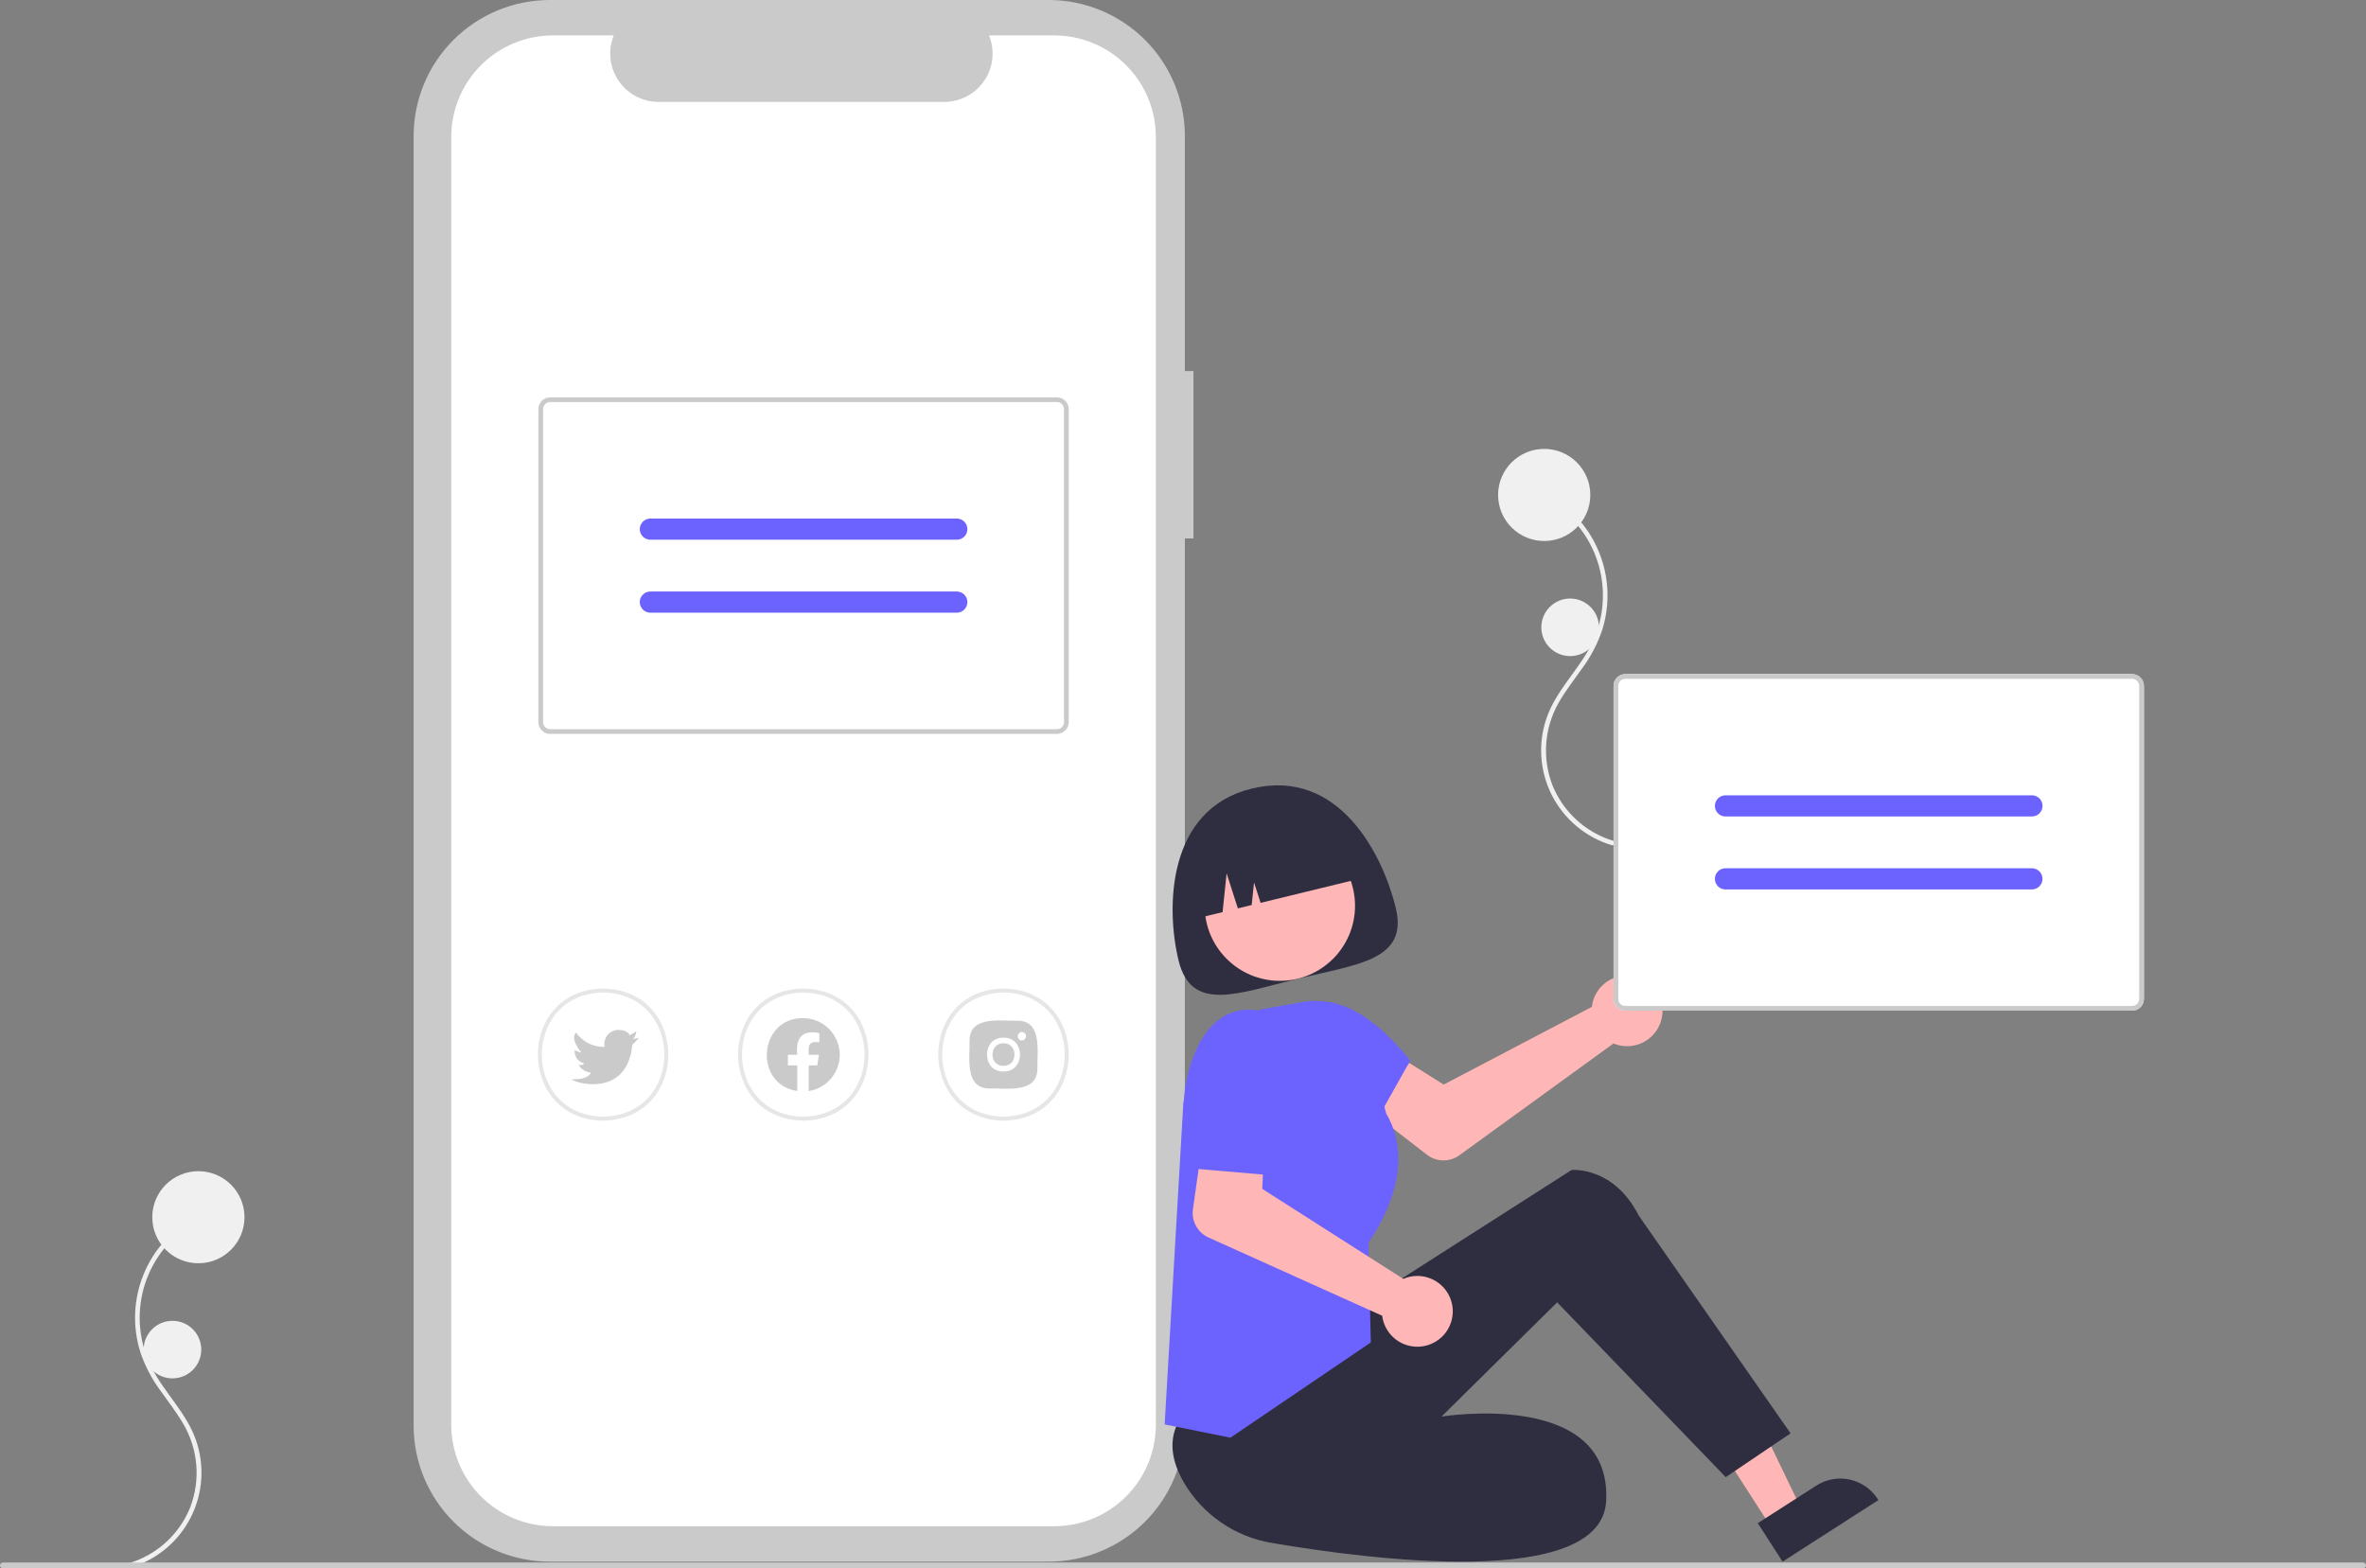 <svg width="267" height="177" viewBox="0 0 267 177" fill="none" xmlns="http://www.w3.org/2000/svg">
<rect x="0" y="0" width="267" height="177" fill="#808080" stroke="none"/>
<g clip-path="url(#clip0_236_1652)">
<path d="M14.754 176.908C16.208 176.475 17.558 175.75 18.722 174.779C19.886 173.808 20.84 172.61 21.526 171.259C22.212 169.908 22.616 168.432 22.712 166.92C22.809 165.408 22.596 163.892 22.088 162.465C21.015 159.441 18.583 157.212 17.134 154.394C15.714 151.63 15.382 148.435 16.204 145.438C17.026 142.442 18.942 139.861 21.575 138.205C21.877 138.014 22.187 137.836 22.505 137.672C22.806 137.516 22.54 137.062 22.24 137.218C19.524 138.627 17.393 140.948 16.225 143.773C15.056 146.597 14.925 149.744 15.855 152.655C16.367 154.167 17.108 155.591 18.053 156.878C18.96 158.174 19.952 159.416 20.736 160.793C21.541 162.194 22.025 163.755 22.152 165.365C22.28 166.974 22.048 168.592 21.473 170.101C20.941 171.433 20.148 172.645 19.141 173.666C18.134 174.687 16.933 175.498 15.608 176.049C15.283 176.184 14.951 176.3 14.614 176.402C14.549 176.422 14.495 176.467 14.462 176.527C14.429 176.587 14.421 176.657 14.439 176.722C14.457 176.788 14.5 176.844 14.559 176.879C14.618 176.913 14.688 176.924 14.754 176.908Z" fill="#F0F0F0"/>
<path d="M22.387 142.574C25.261 142.574 27.591 140.248 27.591 137.378C27.591 134.508 25.261 132.182 22.387 132.182C19.514 132.182 17.184 134.508 17.184 137.378C17.184 140.248 19.514 142.574 22.387 142.574Z" fill="#F0F0F0"/>
<path d="M19.46 155.565C21.256 155.565 22.712 154.111 22.712 152.317C22.712 150.524 21.256 149.07 19.46 149.07C17.664 149.07 16.208 150.524 16.208 152.317C16.208 154.111 17.664 155.565 19.46 155.565Z" fill="#F0F0F0"/>
<path d="M181.895 95.391C180.441 94.957 179.092 94.233 177.927 93.262C176.763 92.29 175.809 91.093 175.123 89.742C174.437 88.391 174.033 86.914 173.937 85.403C173.84 83.891 174.053 82.375 174.561 80.948C175.634 77.924 178.066 75.695 179.515 72.877C180.935 70.113 181.267 66.917 180.445 63.921C179.623 60.924 177.707 58.344 175.074 56.688C174.772 56.497 174.462 56.319 174.144 56.155C173.843 55.998 174.109 55.545 174.409 55.701C177.125 57.109 179.256 59.431 180.424 62.255C181.592 65.08 181.724 68.226 180.794 71.138C180.282 72.65 179.54 74.073 178.596 75.361C177.689 76.656 176.697 77.898 175.913 79.276C175.108 80.676 174.624 82.238 174.497 83.847C174.369 85.457 174.601 87.075 175.176 88.584C175.708 89.915 176.5 91.127 177.508 92.149C178.515 93.17 179.716 93.98 181.041 94.532C181.366 94.667 181.698 94.783 182.035 94.885C182.1 94.905 182.154 94.95 182.187 95.01C182.22 95.069 182.228 95.139 182.21 95.205C182.192 95.271 182.149 95.327 182.09 95.362C182.031 95.396 181.961 95.407 181.895 95.391Z" fill="#F0F0F0"/>
<path d="M174.262 61.057C177.136 61.057 179.465 58.73 179.465 55.861C179.465 52.991 177.136 50.664 174.262 50.664C171.388 50.664 169.058 52.991 169.058 55.861C169.058 58.73 171.388 61.057 174.262 61.057Z" fill="#F0F0F0"/>
<path d="M177.189 74.048C178.985 74.048 180.441 72.594 180.441 70.8C180.441 69.006 178.985 67.552 177.189 67.552C175.393 67.552 173.937 69.006 173.937 70.8C173.937 72.594 175.393 74.048 177.189 74.048Z" fill="#F0F0F0"/>
<path d="M134.68 41.883H133.711V15.354C133.711 13.338 133.313 11.341 132.54 9.478C131.768 7.616 130.635 5.923 129.207 4.497C127.78 3.071 126.085 1.94 124.219 1.169C122.354 0.397 120.355 1.70601e-06 118.336 0H62.054C57.976 -7.75209e-06 54.065 1.618 51.182 4.497C48.298 7.377 46.678 11.282 46.678 15.354V160.894C46.678 162.911 47.076 164.907 47.849 166.77C48.621 168.633 49.754 170.326 51.182 171.752C52.609 173.177 54.304 174.308 56.17 175.08C58.035 175.852 60.035 176.249 62.054 176.249H118.335C122.413 176.249 126.324 174.631 129.207 171.752C132.091 168.872 133.711 164.967 133.711 160.894V60.767H134.68V41.883Z" fill="#CACACA"/>
<path d="M118.956 3.995H111.609C111.947 4.822 112.076 5.719 111.985 6.608C111.894 7.497 111.585 8.349 111.086 9.091C110.587 9.832 109.913 10.44 109.123 10.86C108.334 11.28 107.453 11.5 106.559 11.5H74.315C73.421 11.5 72.54 11.28 71.751 10.86C70.961 10.44 70.287 9.832 69.788 9.091C69.289 8.349 68.981 7.497 68.889 6.608C68.798 5.719 68.927 4.822 69.265 3.995H62.403C60.895 3.995 59.402 4.291 58.009 4.867C56.616 5.444 55.35 6.288 54.284 7.353C53.218 8.418 52.372 9.682 51.795 11.073C51.218 12.464 50.921 13.955 50.921 15.461V160.788C50.921 162.293 51.218 163.784 51.795 165.176C52.372 166.567 53.218 167.831 54.284 168.896C55.35 169.96 56.616 170.805 58.009 171.381C59.402 171.957 60.895 172.254 62.403 172.254H118.956C120.464 172.254 121.957 171.957 123.35 171.381C124.743 170.805 126.009 169.96 127.075 168.896C128.141 167.831 128.987 166.567 129.564 165.176C130.141 163.784 130.438 162.293 130.438 160.788V15.461C130.438 13.955 130.141 12.464 129.564 11.073C128.987 9.682 128.141 8.418 127.075 7.353C126.009 6.288 124.743 5.444 123.35 4.867C121.957 4.291 120.464 3.995 118.956 3.995Z" fill="white"/>
<path d="M113.242 126.48C103.428 126.304 103.429 111.739 113.242 111.565C123.056 111.741 123.054 126.306 113.242 126.48Z" fill="white"/>
<path d="M113.242 126.48C103.428 126.304 103.429 111.739 113.242 111.565C123.056 111.741 123.054 126.306 113.242 126.48ZM113.242 112.017C104.022 112.182 104.024 125.864 113.242 126.028C122.461 125.863 122.459 112.181 113.242 112.017Z" fill="#E6E6E6"/>
<path d="M114.837 115.2C112.996 115.252 109.416 114.595 109.414 117.43C109.467 119.268 108.808 122.843 111.647 122.845C113.488 122.793 117.068 123.45 117.07 120.615C117.017 118.777 117.675 115.201 114.837 115.2Z" fill="#CACACA"/>
<path d="M115.315 117.43C115.191 117.426 115.073 117.374 114.986 117.285C114.9 117.195 114.851 117.076 114.852 116.952C114.852 116.828 114.901 116.708 114.988 116.619C115.075 116.531 115.193 116.479 115.317 116.476C115.442 116.48 115.56 116.532 115.646 116.621C115.733 116.71 115.781 116.83 115.781 116.954C115.781 117.078 115.732 117.197 115.645 117.286C115.558 117.375 115.44 117.426 115.315 117.43Z" fill="white"/>
<path d="M113.242 117.748C114.897 117.724 114.897 120.321 113.242 120.297C111.586 120.321 111.586 117.724 113.242 117.748ZM113.242 117.111C110.758 117.075 110.758 120.97 113.242 120.934C115.725 120.97 115.725 117.074 113.242 117.111Z" fill="white"/>
<path d="M68.057 126.48C58.243 126.304 58.245 111.739 68.058 111.565C77.871 111.741 77.87 126.306 68.057 126.48Z" fill="white"/>
<path d="M68.057 126.48C58.243 126.304 58.245 111.739 68.058 111.565C77.871 111.741 77.87 126.306 68.057 126.48ZM68.057 112.017C58.838 112.182 58.84 125.864 68.058 126.028C77.276 125.863 77.275 112.181 68.057 112.017Z" fill="#E6E6E6"/>
<path d="M72.112 117.141C71.879 117.411 71.627 117.664 71.356 117.896C71.021 121.536 68.745 122.363 66.918 122.363C65.604 122.363 64.521 121.935 64.557 121.818C66.507 121.863 66.673 121.064 66.673 121.064C65.54 120.897 65.313 120.159 65.313 120.159C65.415 120.212 65.532 120.227 65.644 120.199C65.755 120.171 65.852 120.103 65.917 120.008C65.585 119.932 65.292 119.736 65.097 119.457C64.902 119.178 64.818 118.836 64.861 118.499C65.078 118.656 65.333 118.755 65.6 118.786C65.464 118.62 64.321 117.252 65.009 116.542C65.371 117.055 65.854 117.471 66.416 117.751C66.978 118.032 67.601 118.17 68.229 118.152C68.181 117.92 68.186 117.682 68.242 117.453C68.298 117.224 68.405 117.01 68.553 116.827C68.702 116.643 68.89 116.495 69.103 116.393C69.316 116.291 69.548 116.237 69.785 116.235C70.842 116.235 71.069 116.84 71.069 116.84L71.825 116.386C71.81 116.386 71.734 117.141 71.356 117.292L72.112 117.141Z" fill="#CACACA"/>
<path d="M90.649 126.48C80.835 126.304 80.837 111.739 90.65 111.565C100.463 111.741 100.462 126.306 90.649 126.48Z" fill="white"/>
<path d="M90.649 126.48C80.835 126.304 80.837 111.739 90.65 111.565C100.463 111.741 100.462 126.306 90.649 126.48ZM90.649 112.017C81.43 112.182 81.432 125.864 90.65 126.028C99.869 125.863 99.867 112.181 90.649 112.017Z" fill="#E6E6E6"/>
<path d="M94.764 119.047C94.764 120.033 94.412 120.988 93.77 121.738C93.129 122.488 92.24 122.986 91.264 123.14V120.245H92.231L92.415 119.047H91.264C91.226 118.049 91.187 117.489 92.463 117.623V116.604C90.552 116.184 89.754 117.151 89.969 119.047H88.915V120.245H89.969V123.139C85.01 122.377 85.593 114.885 90.615 114.905C91.715 114.905 92.77 115.341 93.549 116.118C94.327 116.894 94.764 117.948 94.764 119.047Z" fill="#CACACA"/>
<path d="M119.273 82.83H62.086C61.733 82.829 61.395 82.689 61.145 82.44C60.896 82.191 60.756 81.854 60.756 81.502V46.173C60.756 45.821 60.896 45.483 61.145 45.234C61.395 44.985 61.733 44.845 62.086 44.845H119.273C119.626 44.845 119.964 44.985 120.213 45.234C120.463 45.483 120.603 45.821 120.603 46.173V81.502C120.603 81.854 120.463 82.191 120.213 82.44C119.964 82.689 119.626 82.829 119.273 82.83Z" fill="white"/>
<path d="M119.273 82.83H62.086C61.733 82.829 61.395 82.689 61.145 82.44C60.896 82.191 60.756 81.854 60.756 81.502V46.173C60.756 45.821 60.896 45.483 61.145 45.234C61.395 44.985 61.733 44.845 62.086 44.845H119.273C119.626 44.845 119.964 44.985 120.213 45.234C120.463 45.483 120.603 45.821 120.603 46.173V81.502C120.603 81.854 120.463 82.191 120.213 82.44C119.964 82.689 119.626 82.829 119.273 82.83ZM62.086 45.376C61.874 45.377 61.671 45.461 61.522 45.61C61.372 45.759 61.288 45.962 61.288 46.173V81.502C61.288 81.713 61.372 81.915 61.522 82.065C61.671 82.214 61.874 82.298 62.086 82.299H119.273C119.485 82.298 119.688 82.214 119.837 82.065C119.987 81.915 120.071 81.713 120.071 81.502V46.173C120.071 45.962 119.987 45.759 119.837 45.61C119.688 45.461 119.485 45.377 119.273 45.376H62.086Z" fill="#CACACA"/>
<path d="M107.969 60.915H73.39C73.073 60.914 72.77 60.788 72.546 60.564C72.323 60.34 72.197 60.036 72.197 59.72C72.197 59.404 72.323 59.1 72.546 58.876C72.77 58.652 73.073 58.526 73.39 58.525H107.969C108.126 58.524 108.282 58.555 108.428 58.615C108.574 58.675 108.706 58.762 108.818 58.873C108.929 58.984 109.018 59.117 109.078 59.262C109.139 59.407 109.17 59.563 109.17 59.72C109.17 59.877 109.139 60.033 109.078 60.178C109.018 60.324 108.929 60.456 108.818 60.567C108.706 60.678 108.574 60.766 108.428 60.826C108.282 60.885 108.126 60.916 107.969 60.915Z" fill="#6C63FF"/>
<path d="M107.969 69.15H73.39C73.073 69.149 72.77 69.022 72.546 68.798C72.323 68.574 72.197 68.271 72.197 67.955C72.197 67.638 72.323 67.335 72.546 67.111C72.77 66.887 73.073 66.76 73.39 66.759H107.969C108.126 66.759 108.282 66.789 108.428 66.849C108.574 66.909 108.706 66.997 108.818 67.108C108.929 67.219 109.018 67.351 109.078 67.496C109.139 67.641 109.17 67.797 109.17 67.955C109.17 68.112 109.139 68.268 109.078 68.413C109.018 68.558 108.929 68.69 108.818 68.801C108.706 68.912 108.574 69 108.428 69.06C108.282 69.12 108.126 69.15 107.969 69.15Z" fill="#6C63FF"/>
<path d="M179.76 113.016C179.705 113.22 179.666 113.427 179.644 113.636L162.919 122.408L159.035 119.966L154.578 125.337L161.032 130.328C161.554 130.731 162.192 130.954 162.852 130.964C163.511 130.974 164.156 130.771 164.689 130.384L182.078 117.769C182.827 118.08 183.654 118.156 184.448 117.987C185.243 117.818 185.966 117.411 186.523 116.821C187.08 116.231 187.444 115.485 187.566 114.684C187.689 113.882 187.564 113.062 187.208 112.333C186.853 111.604 186.283 111 185.576 110.602C184.868 110.204 184.056 110.031 183.248 110.105C182.439 110.179 181.672 110.498 181.049 111.018C180.426 111.538 179.976 112.235 179.76 113.016Z" fill="#FFB6B6"/>
<path d="M199.925 172.453L203.278 170.299L196.555 156.358L191.606 159.536L199.925 172.453Z" fill="#FFB6B6"/>
<path d="M198.365 171.909L204.969 167.668C206.085 166.951 207.441 166.706 208.738 166.987C210.035 167.269 211.167 168.053 211.885 169.168L211.973 169.304L201.16 176.249L198.365 171.909Z" fill="#2F2E41"/>
<path d="M151.609 148.505L177.351 132.046C177.351 132.046 182.081 131.59 184.92 137.177L202.064 161.77L194.749 166.713L175.725 146.986L162.671 159.879C162.671 159.879 181.904 156.729 181.254 169.395C180.738 179.447 154.414 175.999 143.57 174.147C141.51 173.812 139.549 173.027 137.827 171.85C136.105 170.673 134.664 169.131 133.605 167.335C132.442 165.321 131.817 163.033 132.794 160.871C135.399 155.105 151.609 148.505 151.609 148.505Z" fill="#2F2E41"/>
<path d="M138.848 162.26L131.43 160.761L133.544 124.401L142.08 113.96L147.165 113.061C148.681 112.787 150.245 113.091 151.547 113.914C152.849 114.736 153.794 116.018 154.195 117.503L156.436 125.681C160.24 132.112 154.912 139.568 154.42 140.231L154.697 151.509L138.848 162.26Z" fill="#6C63FF"/>
<path d="M145.756 115.384L146.226 113.722C146.226 113.722 151.334 109.962 159.139 119.705L155.399 126.363L147.269 126.038L145.756 115.384Z" fill="#6C63FF"/>
<path d="M157.506 102.445C158.953 108.369 153.249 108.809 146.483 110.457C139.717 112.105 134.45 114.338 133.003 108.414C131.556 102.49 131.671 91.337 141.243 89.005C151.144 86.593 156.059 96.521 157.506 102.445Z" fill="#2F2E41"/>
<path d="M144.428 110.699C149.115 110.699 152.914 106.905 152.914 102.225C152.914 97.544 149.115 93.751 144.428 93.751C139.742 93.751 135.943 97.544 135.943 102.225C135.943 106.905 139.742 110.699 144.428 110.699Z" fill="#FFB6B6"/>
<path d="M134.706 103.737L137.967 102.943L138.423 98.57L139.693 102.522L141.251 102.143L141.517 99.592L142.258 101.898L153.838 99.077C153.559 97.932 153.056 96.854 152.359 95.903C151.662 94.953 150.785 94.149 149.777 93.537C148.769 92.925 147.65 92.517 146.484 92.337C145.318 92.157 144.128 92.208 142.982 92.487L141.304 92.896C140.158 93.175 139.078 93.677 138.127 94.373C137.175 95.069 136.369 95.945 135.757 96.952C135.144 97.959 134.736 99.076 134.556 100.24C134.375 101.405 134.426 102.593 134.706 103.737Z" fill="#2F2E41"/>
<path d="M240.606 114.065H183.418C183.066 114.064 182.728 113.924 182.478 113.675C182.229 113.426 182.089 113.089 182.088 112.737V77.408C182.089 77.056 182.229 76.718 182.478 76.469C182.728 76.22 183.066 76.08 183.418 76.08H240.606C240.959 76.08 241.297 76.22 241.546 76.469C241.795 76.718 241.936 77.056 241.936 77.408V112.737C241.936 113.089 241.795 113.426 241.546 113.675C241.297 113.924 240.959 114.064 240.606 114.065Z" fill="white"/>
<path d="M240.606 114.065H183.418C183.066 114.064 182.728 113.924 182.478 113.675C182.229 113.426 182.089 113.089 182.088 112.737V77.408C182.089 77.056 182.229 76.718 182.478 76.469C182.728 76.22 183.066 76.08 183.418 76.08H240.606C240.959 76.08 241.297 76.22 241.546 76.469C241.795 76.718 241.936 77.056 241.936 77.408V112.737C241.936 113.089 241.795 113.426 241.546 113.675C241.297 113.924 240.959 114.064 240.606 114.065ZM183.418 76.611C183.207 76.612 183.004 76.695 182.854 76.845C182.705 76.994 182.62 77.197 182.62 77.408V112.737C182.62 112.948 182.705 113.15 182.854 113.3C183.004 113.449 183.207 113.533 183.418 113.534H240.606C240.818 113.533 241.02 113.449 241.17 113.3C241.32 113.15 241.404 112.948 241.404 112.737V77.408C241.404 77.197 241.32 76.994 241.17 76.845C241.02 76.695 240.818 76.612 240.606 76.611H183.418Z" fill="#CACACA"/>
<path d="M229.301 92.15H194.723C194.565 92.151 194.41 92.12 194.264 92.06C194.119 92 193.986 91.912 193.875 91.801C193.764 91.69 193.675 91.558 193.615 91.413C193.555 91.268 193.524 91.112 193.524 90.955C193.524 90.798 193.555 90.642 193.615 90.497C193.675 90.352 193.764 90.22 193.875 90.109C193.986 89.998 194.119 89.91 194.264 89.85C194.41 89.79 194.565 89.76 194.723 89.76H229.301C229.619 89.76 229.923 89.886 230.148 90.11C230.372 90.334 230.498 90.638 230.498 90.955C230.498 91.272 230.372 91.576 230.148 91.8C229.923 92.025 229.619 92.15 229.301 92.15Z" fill="#6C63FF"/>
<path d="M229.301 100.385H194.723C194.565 100.386 194.409 100.355 194.263 100.295C194.117 100.236 193.985 100.148 193.873 100.037C193.762 99.926 193.673 99.794 193.613 99.648C193.552 99.503 193.521 99.347 193.521 99.19C193.521 99.032 193.552 98.876 193.613 98.731C193.673 98.586 193.762 98.454 193.873 98.343C193.985 98.232 194.117 98.144 194.263 98.084C194.409 98.024 194.565 97.994 194.723 97.994H229.301C229.618 97.996 229.921 98.122 230.145 98.346C230.368 98.57 230.494 98.874 230.494 99.19C230.494 99.506 230.368 99.809 230.145 100.033C229.921 100.257 229.618 100.384 229.301 100.385Z" fill="#6C63FF"/>
<path d="M158.961 144.129C158.757 144.183 158.558 144.252 158.364 144.336L142.445 134.179L142.643 129.6L135.763 128.398L134.622 136.469C134.53 137.122 134.652 137.786 134.97 138.363C135.288 138.94 135.785 139.398 136.386 139.669L155.977 148.496C156.078 149.3 156.422 150.055 156.963 150.66C157.504 151.265 158.216 151.691 159.005 151.881C159.795 152.072 160.623 152.018 161.381 151.726C162.139 151.435 162.79 150.92 163.248 150.251C163.706 149.581 163.948 148.788 163.944 147.977C163.939 147.166 163.687 146.376 163.222 145.711C162.756 145.047 162.099 144.539 161.338 144.257C160.577 143.974 159.748 143.93 158.961 144.129Z" fill="#FFB6B6"/>
<path d="M143.367 115.62L142.167 114.11C142.167 114.11 137.35 112.56 134.748 119.056C132.147 125.551 134.586 131.884 134.586 131.884L145.968 132.858L146.781 122.303L143.367 115.62Z" fill="#6C63FF"/>
<path d="M266.675 177H0.325C0.239 177 0.156 176.966 0.095 176.905C0.034 176.844 0 176.761 0 176.675C0 176.589 0.034 176.506 0.095 176.446C0.156 176.385 0.239 176.35 0.325 176.35H266.675C266.761 176.35 266.844 176.385 266.905 176.446C266.966 176.506 267 176.589 267 176.675C267 176.761 266.966 176.844 266.905 176.905C266.844 176.966 266.761 177 266.675 177Z" fill="#CACACA"/>
</g>
<defs>
<clipPath id="clip0_236_1652">
<rect width="267" height="177" fill="white"/>
</clipPath>
</defs>
</svg>
